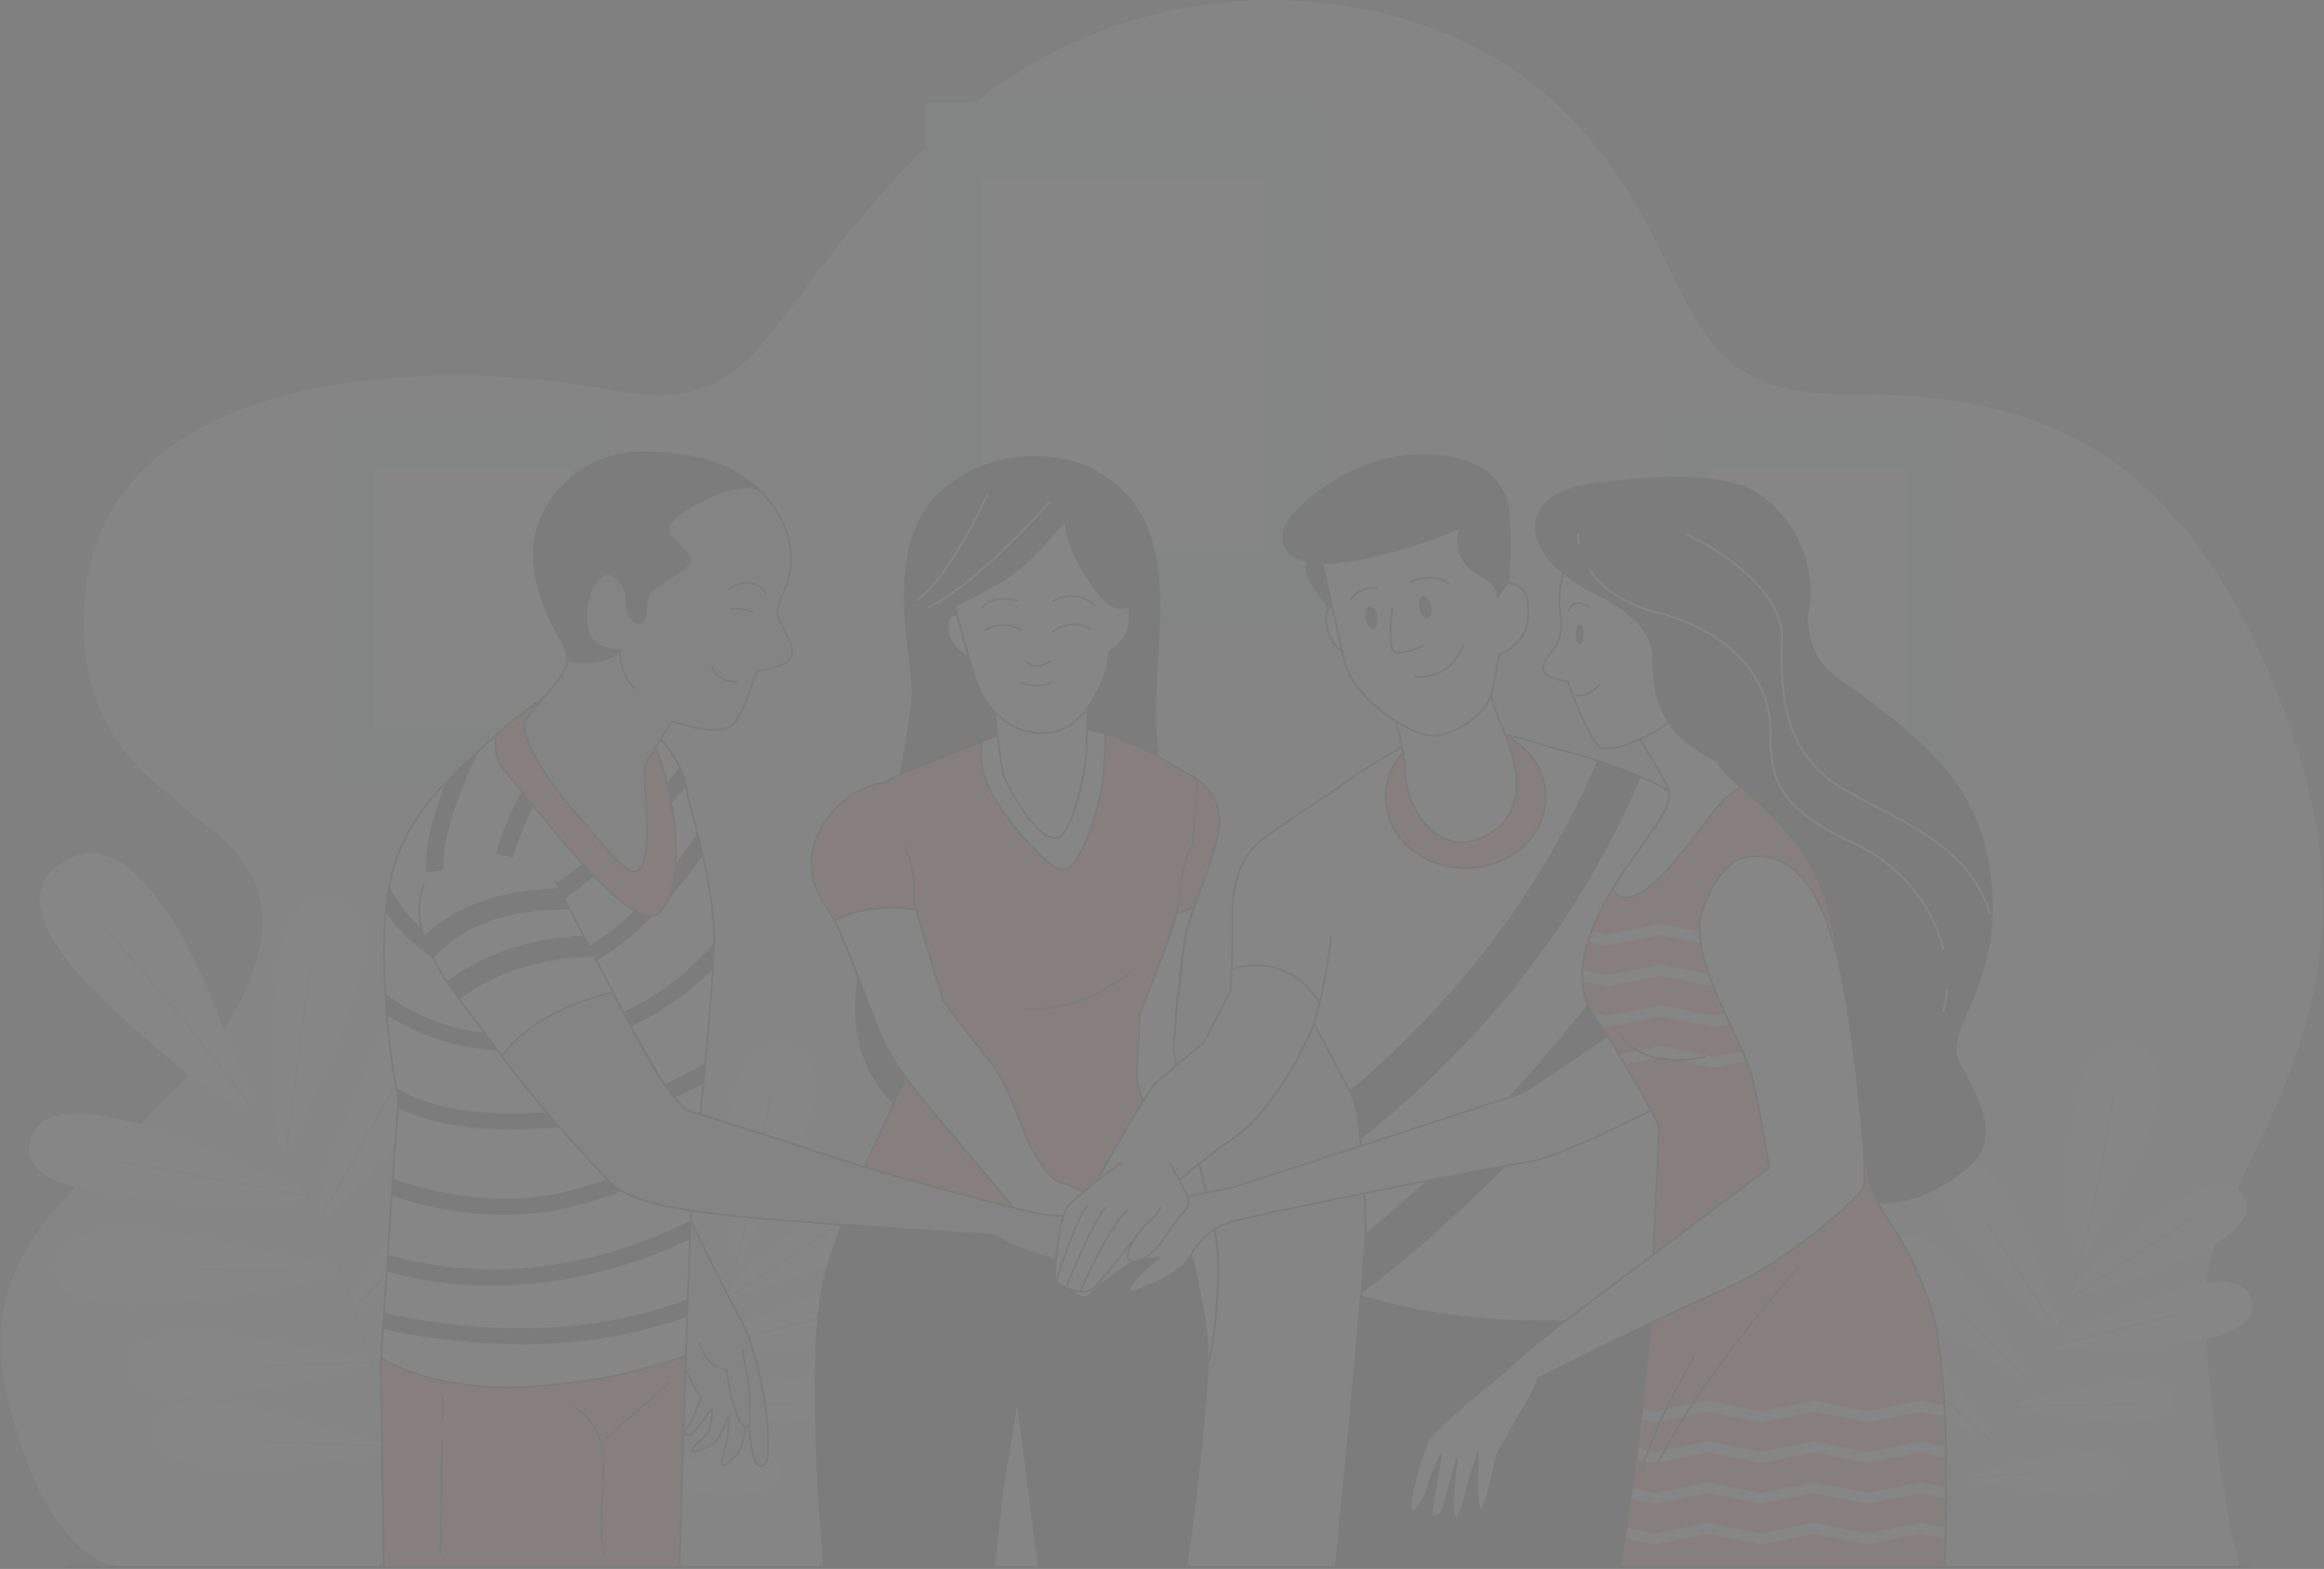 <svg width="1293" height="873" viewBox="0 0 1293 873" fill="none" xmlns="http://www.w3.org/2000/svg">
<rect x="0" y="0" width="1293" height="873" fill="#808080" stroke="none"/>
<g opacity="0.05" clip-path="url(#clip0_53_2233)">
<path d="M1245.8 871.354L75.758 871.354C75.758 871.354 29.239 885.264 3.579 774.582C-22.081 663.901 109.982 634.24 141.384 538.657C172.786 443.074 35.792 463.195 47.308 332.393C58.824 201.59 247.073 199.064 338.392 216.689C429.71 234.313 418.292 173.92 523.884 73.284C629.476 -27.351 789.211 -17.246 869.078 60.712C948.945 138.671 923.318 219.185 1023.2 219.185C1123.08 219.185 1214.4 236.81 1274.32 405.328C1334.24 573.846 1224.72 650.883 1226.7 726.85C1228.37 775.442 1234.77 823.801 1245.8 871.354Z" fill="#92E3A9"/>
<path opacity="0.6" d="M1245.8 871.354L75.758 871.354C75.758 871.354 29.239 885.264 3.579 774.582C-22.081 663.901 109.982 634.24 141.384 538.657C172.786 443.074 35.792 463.195 47.308 332.393C58.824 201.59 247.073 199.064 338.392 216.689C429.71 234.313 418.292 173.92 523.884 73.284C629.476 -27.351 789.211 -17.246 869.078 60.712C948.945 138.671 923.318 219.185 1023.2 219.185C1123.08 219.185 1214.4 236.81 1274.32 405.328C1334.24 573.846 1224.72 650.883 1226.7 726.85C1228.37 775.442 1234.77 823.801 1245.8 871.354Z" fill="white"/>
<path d="M735.133 57.621L514.541 57.621L514.541 348.888L735.133 348.888L735.133 57.621Z" fill="#92E3A9"/>
<path opacity="0.4" d="M735.133 57.621L514.541 57.621L514.541 348.888L735.133 348.888L735.133 57.621Z" fill="white"/>
<path d="M703.634 99.231L546.073 99.231L546.073 307.278L703.634 307.278L703.634 99.231Z" fill="white"/>
<path d="M338.879 231.995L185.827 231.995L185.827 434.098L338.879 434.098L338.879 231.995Z" fill="#92E3A9"/>
<path opacity="0.4" d="M338.879 231.995L185.827 231.995L185.827 434.098L338.879 434.098L338.879 231.995Z" fill="white"/>
<path d="M317.014 260.854L207.691 260.854L207.691 405.209L317.014 405.209L317.014 260.854Z" fill="white"/>
<path d="M1081.75 231.995L928.703 231.995L928.703 434.098L1081.75 434.098L1081.75 231.995Z" fill="#92E3A9"/>
<path opacity="0.4" d="M1081.75 231.995L928.703 231.995L928.703 434.098L1081.75 434.098L1081.75 231.995Z" fill="white"/>
<path d="M1059.89 260.854L950.567 260.854L950.567 405.209L1059.89 405.209L1059.89 260.854Z" fill="white"/>
<path d="M911.282 636.32C904.794 651.181 897.917 639.292 898.987 576.7C899.507 547.395 901.745 487.537 937.137 500.703C971.102 513.364 926.334 601.903 926.334 601.903L911.282 636.32ZM959.942 645.236C959.942 645.236 1033.68 574.827 1006.01 552.745C977.233 529.741 953.876 585.705 943.009 613.286C919.846 672.104 921.987 685.449 933.504 673.293L959.942 645.236ZM975.481 708.423C975.481 708.423 1042.99 664.377 1025.34 643.81C1006.98 622.411 980.282 662.118 967.598 681.734C940.576 723.641 940.121 734.132 950.827 726.316L975.481 708.423ZM993.745 771.432C993.745 771.432 1061.28 727.385 1043.64 706.819C1025.24 685.419 998.546 725.097 985.894 744.743C958.872 786.62 958.385 797.141 969.123 789.324L993.745 771.432ZM875.858 644.761C875.858 644.761 781.36 599.704 766.016 630.227C750.023 661.999 815.195 666.814 847.116 668.597C915.24 672.461 928.638 666.814 912.677 660.097L875.858 644.761ZM889.158 694.336C889.158 694.336 786.778 667.408 778.343 700.131C769.584 734.162 834.497 726.88 866.191 722.957C933.796 714.338 945.669 706.373 928.573 702.687L889.158 694.336ZM912.58 748.428C912.58 748.428 825.349 727.802 819.023 755.65C812.535 784.628 867.196 777.198 893.894 773.096C950.827 764.358 960.688 757.374 946.155 754.64L912.58 748.428ZM926.237 793.01C926.237 793.01 841.893 764.002 832.388 791.078C822.494 819.283 877.804 817.202 904.794 815.716C962.44 812.566 972.918 806.592 958.872 802.431L926.237 793.01ZM869.694 566.743C869.694 566.743 831.188 457.073 787.459 477.015C742.043 497.82 794.531 547.187 820.84 570.874C876.928 621.4 894.284 624.907 886.92 607.283L869.694 566.743Z" fill="white"/>
<path d="M805.755 516.217C805.755 516.217 902.491 624.342 925.621 678.464C952.221 740.671 970.323 810.723 973.924 868.679" stroke="#CCCCCC" stroke-width="1.252" stroke-linecap="round" stroke-linejoin="round"/>
<path d="M906.351 643.126L919.814 540.024" stroke="#CCCCCC" stroke-width="1.252" stroke-linecap="round" stroke-linejoin="round"/>
<path d="M925.621 678.435L974.281 591.768" stroke="#CCCCCC" stroke-width="1.252" stroke-linecap="round" stroke-linejoin="round"/>
<path d="M918.516 665.595L816.59 646.574" stroke="#CCCCCC" stroke-width="1.252" stroke-linecap="round" stroke-linejoin="round"/>
<path d="M944.76 727.623L1004.68 665.09" stroke="#CCCCCC" stroke-width="1.252" stroke-linecap="round" stroke-linejoin="round"/>
<path d="M936.391 707.027L859.476 706.402" stroke="#CCCCCC" stroke-width="1.252" stroke-linecap="round" stroke-linejoin="round"/>
<path d="M951.216 758.206L892.208 760.316" stroke="#CCCCCC" stroke-width="1.252" stroke-linecap="round" stroke-linejoin="round"/>
<path d="M963.316 790.84L994.912 752.262" stroke="#CCCCCC" stroke-width="1.252" stroke-linecap="round" stroke-linejoin="round"/>
<path d="M965.652 805.195L896.619 802.045" stroke="#CCCCCC" stroke-width="1.252" stroke-linecap="round" stroke-linejoin="round"/>
<path d="M1157.89 721.709C1145.99 725.81 1149.62 716.626 1186.44 686.43C1203.7 672.253 1239.58 643.929 1249.31 667.646C1258.68 690.442 1185.27 712.228 1185.27 712.228L1157.89 721.709ZM1176.61 749.736C1176.61 749.736 1253.75 751.073 1252.97 726.731C1252.16 701.409 1208.21 717.518 1186.86 725.78C1141.44 743.405 1134.6 751.014 1147.32 750.657L1176.61 749.736ZM1147.58 788.373C1147.58 788.373 1206.32 799.637 1209.6 780.913C1212.84 761.446 1176.8 767.955 1159.19 771.432C1121.59 778.833 1115.27 783.766 1125.03 785.193L1147.58 788.373ZM1120.1 828.288C1120.1 828.288 1178.88 839.553 1182.12 820.828C1185.53 801.361 1149.36 807.84 1131.71 811.318C1094.15 818.718 1087.66 823.652 1097.39 825.079L1120.1 828.288ZM1135.7 708.572C1135.7 708.572 1115.39 640.362 1090.29 647.882C1063.98 655.698 1093.24 689.848 1107.9 706.283C1139.14 741.384 1149 745.129 1145.05 734.043L1135.7 708.572ZM1113.45 739.422C1113.45 739.422 1078.77 676.295 1055.64 688.243C1031.54 700.726 1067.61 728.842 1085.52 742.276C1123.76 770.986 1134.18 772.859 1127.98 762.724L1113.45 739.422ZM1093.56 777.406C1093.56 777.406 1062.65 724.77 1043.38 735.38C1023.33 746.437 1054.54 769.441 1070.04 780.437C1103.1 803.887 1111.99 805.255 1106.44 796.814L1093.56 777.406ZM1074.36 806.027C1074.36 806.027 1049.7 750.657 1029.33 759.335C1008.12 768.252 1036.47 794.287 1050.61 806.741C1080.78 833.281 1089.54 835.511 1084.93 826.565L1074.36 806.027ZM1177.87 667.319C1177.87 667.319 1222.61 594.651 1189.55 583.149C1155.17 571.261 1152.28 621.103 1151.47 645.563C1149.72 697.753 1156.2 707.978 1162.82 695.673L1177.87 667.319Z" fill="white"/>
<path d="M1175.73 611.325C1175.73 611.325 1160.52 711.603 1140.47 749.498C1117.44 793.009 1082.66 839.345 1050.74 869.601" stroke="#CCCCCC" stroke-width="1.252" stroke-linecap="round" stroke-linejoin="round"/>
<path d="M1151.5 722.66L1217.97 678.554" stroke="#CCCCCC" stroke-width="1.252" stroke-linecap="round" stroke-linejoin="round"/>
<path d="M1140.47 749.409L1214.69 730.506" stroke="#CCCCCC" stroke-width="1.252" stroke-linecap="round" stroke-linejoin="round"/>
<path d="M1144.43 739.63L1105.37 680.604" stroke="#CCCCCC" stroke-width="1.252" stroke-linecap="round" stroke-linejoin="round"/>
<path d="M1121.33 782.905L1187.09 781.359" stroke="#CCCCCC" stroke-width="1.252" stroke-linecap="round" stroke-linejoin="round"/>
<path d="M1129.18 768.698L1091.71 730.892" stroke="#CCCCCC" stroke-width="1.252" stroke-linecap="round" stroke-linejoin="round"/>
<path d="M1106.73 801.064L1076.5 773.364" stroke="#CCCCCC" stroke-width="1.252" stroke-linecap="round" stroke-linejoin="round"/>
<path d="M1093.72 823.028L1131.68 819.461" stroke="#CCCCCC" stroke-width="1.252" stroke-linecap="round" stroke-linejoin="round"/>
<path d="M1086.52 831.201L1054.44 796.041" stroke="#CCCCCC" stroke-width="1.252" stroke-linecap="round" stroke-linejoin="round"/>
<path d="M163.8 636.32C157.312 651.181 150.435 639.292 151.505 576.7C152.024 547.395 154.262 487.537 189.654 500.703C223.652 513.364 178.852 601.903 178.852 601.903L163.8 636.32ZM212.46 645.236C212.46 645.236 286.196 574.827 258.557 552.745C229.75 529.741 206.394 585.705 195.526 613.286C172.364 672.104 174.505 685.449 186.021 673.293L212.46 645.236ZM227.999 708.364C227.999 708.364 295.539 664.317 277.859 643.75C259.498 622.351 232.8 662.059 220.116 681.675C193.093 723.581 192.639 734.073 203.377 726.256L227.999 708.364ZM246.295 771.373C246.295 771.373 313.737 727.237 296.123 706.759C277.729 685.36 251.031 725.037 238.379 744.683C211.357 786.56 210.87 797.081 221.608 789.265L246.295 771.373ZM128.31 644.702C128.31 644.702 33.845 599.644 18.469 630.168C2.476 661.94 67.648 666.755 99.569 668.538C167.693 672.402 181.058 666.755 165.097 660.038L128.31 644.702ZM141.611 694.276C141.611 694.276 39.263 667.349 30.796 700.072C22.037 734.102 86.949 726.821 118.643 722.898C186.248 714.279 198.154 706.313 181.058 702.628L141.611 694.276ZM165.033 748.368C165.033 748.368 77.801 727.742 71.476 755.591C64.987 784.569 119.649 777.138 146.347 773.037C203.279 764.299 213.141 757.315 198.608 754.58L165.033 748.368ZM178.69 792.95C178.69 792.95 94.346 763.942 84.841 791.018C74.947 819.223 130.257 817.143 157.247 815.657C214.893 812.507 225.371 806.533 211.357 802.372L178.69 792.95ZM122.212 566.743C122.212 566.743 83.705 457.191 39.847 477.134C-5.569 497.939 46.919 547.306 73.227 570.993C129.349 621.519 146.704 625.026 139.308 607.402L122.212 566.743Z" fill="white"/>
<path d="M58.273 516.217C58.273 516.217 155.009 624.342 178.138 678.464C204.739 740.671 222.841 810.723 226.441 868.679" stroke="#CCCCCC" stroke-width="1.252" stroke-linecap="round" stroke-linejoin="round"/>
<path d="M158.901 643.126L172.332 540.024" stroke="#CCCCCC" stroke-width="1.252" stroke-linecap="round" stroke-linejoin="round"/>
<path d="M178.138 678.435L226.798 591.768" stroke="#CCCCCC" stroke-width="1.252" stroke-linecap="round" stroke-linejoin="round"/>
<path d="M171.034 665.595L69.14 646.574" stroke="#CCCCCC" stroke-width="1.252" stroke-linecap="round" stroke-linejoin="round"/>
<path d="M197.278 727.623L257.195 665.09" stroke="#CCCCCC" stroke-width="1.252" stroke-linecap="round" stroke-linejoin="round"/>
<path d="M188.908 707.027L111.993 706.402" stroke="#CCCCCC" stroke-width="1.252" stroke-linecap="round" stroke-linejoin="round"/>
<path d="M203.733 758.206L144.725 760.316" stroke="#CCCCCC" stroke-width="1.252" stroke-linecap="round" stroke-linejoin="round"/>
<path d="M215.866 790.84L247.463 752.262" stroke="#CCCCCC" stroke-width="1.252" stroke-linecap="round" stroke-linejoin="round"/>
<path d="M218.169 805.195L149.137 802.045" stroke="#CCCCCC" stroke-width="1.252" stroke-linecap="round" stroke-linejoin="round"/>
<path d="M410.409 721.709C398.503 725.81 402.137 716.626 438.956 686.43C456.247 672.253 492.093 643.929 501.825 667.646C511.2 690.442 437.788 712.228 437.788 712.228L410.409 721.709ZM429.127 749.736C429.127 749.736 506.269 751.073 505.491 726.731C504.68 701.409 460.723 717.518 439.378 725.78C393.962 743.405 387.117 751.014 399.833 750.657L429.127 749.736ZM400.093 788.373C400.093 788.373 458.842 799.637 462.118 780.913C465.362 761.446 429.321 767.955 411.706 771.432C373.979 778.833 367.783 783.707 377.547 785.193L400.093 788.373ZM372.486 828.288C372.486 828.288 431.268 839.553 434.512 820.828C437.918 801.361 401.747 807.84 384.132 811.318C346.502 818.748 340.176 823.682 349.973 825.108L372.486 828.288ZM388.09 708.572C388.09 708.572 367.815 640.362 342.674 647.882C316.365 655.698 345.594 689.848 360.257 706.283C391.496 741.384 401.358 745.129 397.4 734.043L388.09 708.572ZM365.836 739.422C365.836 739.422 331.158 676.295 308.028 688.243C283.925 700.726 319.999 728.842 337.938 742.276C376.185 770.986 386.598 772.859 380.369 762.724L365.836 739.422ZM345.951 777.406C345.951 777.406 315.035 724.77 295.766 735.38C275.718 746.437 306.925 769.441 322.432 780.437C355.488 803.887 364.409 805.255 358.829 796.814L345.951 777.406ZM326.746 806.027C326.746 806.027 302.124 750.657 281.719 759.335C260.504 768.252 288.889 794.287 303 806.741C333.169 833.281 341.928 835.511 337.322 826.565L326.746 806.027ZM430.262 667.319C430.262 667.319 475.029 594.651 441.973 583.149C407.554 571.261 404.699 621.103 403.856 645.563C402.137 697.753 408.592 707.978 415.21 695.673L430.262 667.319Z" fill="white"/>
<path d="M428.251 611.325C428.251 611.325 413.036 711.603 392.988 749.498C369.956 793.009 335.18 839.345 303.259 869.601" stroke="#CCCCCC" stroke-width="1.252" stroke-linecap="round" stroke-linejoin="round"/>
<path d="M404.018 722.66L470.488 678.554" stroke="#CCCCCC" stroke-width="1.252" stroke-linecap="round" stroke-linejoin="round"/>
<path d="M392.988 749.409L467.211 730.506" stroke="#CCCCCC" stroke-width="1.252" stroke-linecap="round" stroke-linejoin="round"/>
<path d="M396.946 739.63L357.888 680.604" stroke="#CCCCCC" stroke-width="1.252" stroke-linecap="round" stroke-linejoin="round"/>
<path d="M373.849 782.905L439.604 781.359" stroke="#CCCCCC" stroke-width="1.252" stroke-linecap="round" stroke-linejoin="round"/>
<path d="M381.699 768.698L344.231 730.892" stroke="#CCCCCC" stroke-width="1.252" stroke-linecap="round" stroke-linejoin="round"/>
<path d="M359.251 801.064L329.017 773.364" stroke="#CCCCCC" stroke-width="1.252" stroke-linecap="round" stroke-linejoin="round"/>
<path d="M346.242 823.028L384.197 819.461" stroke="#CCCCCC" stroke-width="1.252" stroke-linecap="round" stroke-linejoin="round"/>
<path d="M339.073 831.201L306.958 796.041" stroke="#CCCCCC" stroke-width="1.252" stroke-linecap="round" stroke-linejoin="round"/>
<path d="M596.095 256.753C596.095 256.753 554.572 244.626 522.813 274.585C491.054 304.544 507.793 364.372 507.793 385.385C507.793 406.398 478.597 539.935 478.597 539.935C478.597 539.935 464.453 588.469 503.317 619.231C542.18 649.992 614.002 647.317 644.658 588.113C675.313 528.908 642.809 444.5 642.809 400.87C642.809 357.239 649.881 328.083 639.273 296.549C636.052 287.246 630.454 278.782 622.944 271.86C615.434 264.938 606.23 259.759 596.095 256.753Z" fill="#263238" stroke="#263238" stroke-linecap="round" stroke-linejoin="round"/>
<path d="M583.768 279.43C583.768 279.43 543.737 325.022 516.714 337.891" stroke="white" stroke-linecap="round" stroke-linejoin="round"/>
<path d="M549.155 275.477C549.155 275.477 528.62 321.039 510.227 333.938" stroke="white" stroke-linecap="round" stroke-linejoin="round"/>
<path d="M664.349 432.196C668.185 434.659 671.406 437.841 673.799 441.53C676.193 445.219 677.704 449.331 678.233 453.595C680.601 468.753 662.954 503.794 659.418 521.121C656.077 542.157 653.922 563.337 652.963 584.576C652.963 589.985 673.075 670.113 676.611 689.61C680.147 709.107 674.827 754.996 671.875 758.355C668.923 761.713 660.651 745.902 660.067 735.618C659.483 725.335 637.618 646.277 629.346 622.47C621.074 598.664 623.41 567.248 623.41 567.248C623.41 567.248 634.666 495.234 634.666 467.623C634.666 440.013 635.575 419.356 635.575 419.356L664.349 432.196Z" fill="#FF725E" stroke="#263238" stroke-linecap="round" stroke-linejoin="round"/>
<path d="M671.81 758.236C674.762 754.996 680.082 708.958 676.546 689.491C673.01 670.024 652.962 589.866 652.962 584.576C653.937 563.376 656.103 542.236 659.45 521.24C660.749 515.683 662.417 510.204 664.446 504.834C657.494 507.901 649.875 509.486 642.16 509.471C638.04 509.471 634.017 512.948 630.157 518.863C626.913 544.007 623.377 567.248 623.377 567.248C623.377 567.248 621.041 598.634 629.313 622.47C637.586 646.306 659.45 725.335 660.034 735.618C660.618 745.902 668.858 761.475 671.81 758.236Z" fill="white" stroke="#263238" stroke-linecap="round" stroke-linejoin="round"/>
<path d="M553.177 871.919C554.475 858.604 557.2 831.498 558.951 821.036C561.319 806.978 566.023 778.268 566.023 778.268L577.994 871.919L660.002 871.919C662.954 851.5 670.383 796.754 671.81 758.236C673.594 710.058 633.985 610.433 632.882 602.854C631.779 595.275 634.05 573.133 634.05 566.594C634.05 560.056 654.682 518.565 656.434 497.434C658.185 476.302 663.538 469.823 663.538 469.823L666.49 434.157C664.706 433.622 638.202 414.512 611.601 407.409C595.424 403.202 578.344 402.834 561.968 406.339C561.968 406.339 523.559 422.031 504.063 429.61C484.566 437.189 468.541 451.812 468.054 470.744C467.568 489.676 505.847 570.369 509.415 576.343C512.984 582.317 501.727 603.389 496.991 614.237C492.255 625.086 472.758 664.05 459.782 707.353C448.655 744.326 456.084 843.684 458.517 871.919L553.177 871.919Z" fill="#FF725E" stroke="#263238" stroke-linecap="round" stroke-linejoin="round"/>
<path d="M571.603 561.393C571.603 561.393 601.902 564.722 632.233 538.062" stroke="#263238" stroke-linecap="round" stroke-linejoin="round"/>
<path d="M592.624 483.762C601.48 481.592 612.737 448.097 613.905 430.71C614.553 420.991 615.202 413.739 614.91 408.389C613.807 408.062 612.672 407.706 611.666 407.409C595.488 403.202 578.409 402.834 562.033 406.339L546.397 412.699C545.091 420.397 545.997 428.274 549.025 435.554C555.415 451.812 583.768 485.931 592.624 483.762Z" fill="white" stroke="#263238" stroke-linecap="round" stroke-linejoin="round"/>
<path d="M553.047 389.724C553.047 389.724 556.032 421.615 557.816 429.432C559.6 437.248 577.54 468.069 587.693 466.375C597.847 464.681 604.303 424.409 604.303 420.486C604.303 416.563 605.503 384.82 605.503 384.82C605.503 384.82 584.125 400.9 553.047 389.724Z" fill="white" stroke="#263238" stroke-linecap="round" stroke-linejoin="round"/>
<path d="M494.526 435.019C494.526 435.019 470.325 436.119 456.733 461.025C443.141 485.932 459.069 502.635 464.389 512.443C469.709 522.251 484.502 562.255 489.205 574.173C493.909 586.092 503.414 600.15 519.959 619.647C536.503 639.144 571.344 680.812 571.344 680.812L580.816 695.97C580.816 695.97 596.777 712.763 598.528 713.298C600.28 713.833 610.953 726.286 615.073 718.707C619.193 711.128 615.073 684.082 615.073 684.082C615.073 684.082 621.561 695.97 623.961 693.266C626.362 690.561 623.345 684.617 621.009 678.108C618.673 671.599 596.809 659.176 592.04 658.611C587.272 658.046 581.4 652.667 574.328 639.679C567.256 626.69 561.904 604.013 550.679 590.401C539.455 576.789 524.727 556.846 524.727 556.846C524.727 556.846 508.183 502.694 508.183 500.525C509.391 490.412 507.773 480.185 503.479 470.804" fill="#FF725E"/>
<path d="M494.526 435.019C494.526 435.019 470.325 436.119 456.733 461.025C443.141 485.932 459.069 502.635 464.389 512.443C469.709 522.251 484.502 562.255 489.205 574.173C493.909 586.092 503.414 600.15 519.959 619.647C536.503 639.144 571.344 680.812 571.344 680.812L580.816 695.97C580.816 695.97 596.777 712.763 598.528 713.298C600.28 713.833 610.953 726.286 615.073 718.707C619.193 711.128 615.073 684.082 615.073 684.082C615.073 684.082 621.561 695.97 623.961 693.266C626.362 690.561 623.345 684.617 621.009 678.108C618.673 671.599 596.809 659.176 592.04 658.611C587.272 658.046 581.4 652.667 574.328 639.679C567.256 626.69 561.904 604.013 550.679 590.401C539.455 576.789 524.727 556.846 524.727 556.846C524.727 556.846 508.183 502.694 508.183 500.525C509.391 490.412 507.773 480.185 503.479 470.804" stroke="#263238" stroke-linecap="round" stroke-linejoin="round"/>
<path d="M592.04 658.611C587.304 658.076 581.4 652.667 574.328 639.679C567.256 626.69 561.903 604.013 550.679 590.401C539.455 576.789 524.727 556.846 524.727 556.846C524.727 556.846 513.535 520.17 509.578 505.993C487.843 503.199 473.504 507.212 464.389 512.324C469.709 522.072 484.502 562.136 489.205 574.054C493.909 585.973 503.414 600.031 519.958 619.528C536.503 639.025 571.343 680.694 571.343 680.694L580.816 695.851C580.816 695.851 596.776 712.644 598.528 713.179C600.28 713.714 610.953 726.167 615.073 718.588C619.192 711.009 615.073 683.963 615.073 683.963C615.073 683.963 621.56 695.851 623.961 693.147C626.362 690.442 623.345 684.498 621.009 677.989C618.673 671.48 596.809 659.176 592.04 658.611Z" fill="white" stroke="#263238" stroke-linecap="round" stroke-linejoin="round"/>
<path d="M553.177 871.919C554.475 858.604 557.2 831.498 558.951 821.036C561.319 806.978 566.023 778.268 566.023 778.268L577.994 871.919L660.002 871.919C662.954 851.5 670.383 796.754 671.81 758.236C672.556 738.174 666.101 709.166 658.25 681.615C588.926 695.524 510.324 685.449 469.514 678.197C466.076 687.5 462.702 697.278 459.782 707.353C448.655 744.326 456.084 843.684 458.517 871.919L553.177 871.919Z" fill="#263238" stroke="#263238" stroke-linecap="round" stroke-linejoin="round"/>
<path d="M532.513 342.23C532.513 342.23 527.225 340.061 527.225 349.779C527.225 359.498 539.001 365.948 539.001 365.948L532.513 342.23Z" fill="white" stroke="#263238" stroke-linecap="round" stroke-linejoin="round"/>
<path d="M593.208 288.851C593.208 288.851 574.328 313.223 557.751 322.971C549.198 328.123 540.327 332.817 531.183 337.029C531.183 337.029 539.455 368.444 542.991 378.639C546.527 388.833 557.135 406.844 578.415 407.914C599.696 408.984 609.168 388.387 613.321 378.639C615.684 373.602 616.951 368.19 617.051 362.708C620.037 360.979 622.584 358.684 624.521 355.977C626.457 353.27 627.737 350.214 628.276 347.015C629.443 336.732 626.491 337.267 626.491 337.267C626.491 337.267 623.247 340.625 616.208 335.573C610.498 331.679 591.326 303.474 593.208 288.851Z" fill="white" stroke="#263238" stroke-linecap="round" stroke-linejoin="round"/>
<path d="M548.149 350.404C548.149 350.404 556.486 344.816 568.683 350.404" stroke="#263238" stroke-linecap="round" stroke-linejoin="round"/>
<path d="M585.876 351.414C585.876 351.414 595.868 343.271 606.411 349.898" stroke="#263238" stroke-linecap="round" stroke-linejoin="round"/>
<path d="M546.494 338.188C546.494 338.188 550.938 330.58 565.958 334.146" stroke="#263238" stroke-linecap="round" stroke-linejoin="round"/>
<path d="M585.876 334.651C589.274 332.38 593.464 331.331 597.65 331.704C601.836 332.077 605.727 333.845 608.584 336.672" stroke="#263238" stroke-linecap="round" stroke-linejoin="round"/>
<path d="M584.222 368.177C584.222 368.177 575.334 373.764 571.473 368.177" stroke="#263238" stroke-linecap="round" stroke-linejoin="round"/>
<path d="M568.132 379.887C568.132 379.887 579.226 383.929 584.774 379.382" stroke="#263238" stroke-linecap="round" stroke-linejoin="round"/>
<path d="M380.628 672.045C380.628 672.045 406.58 724.829 412.776 735.469C418.972 746.11 426.174 776.395 427.05 794.377C427.926 812.358 427.05 816.073 422.606 815.657C418.161 815.241 416.345 792.742 416.345 789.057L416.345 783.35C416.345 783.35 414.106 804.601 410.538 808.702C406.97 812.804 402.039 817.292 401.617 814.854C401.195 812.417 402.493 808.286 404.277 802.163C405.355 797.456 405.661 792.628 405.185 787.838C405.185 787.838 402.493 799.281 396.264 803.382C390.036 807.484 383.288 809.118 385.527 805.849C387.765 802.58 393.572 798.894 394.902 794.793C395.822 791.037 396.279 787.199 396.264 783.35C396.264 783.35 387.765 796.011 384.197 798.062C380.628 800.113 380.628 795.625 382.867 793.574C385.105 791.523 390.004 777.614 390.004 777.614C390.004 777.614 388.641 776.782 382.413 764.121C376.184 751.459 372.681 729.317 370.799 720.728C368.918 712.138 365.446 700.696 365.446 700.696L331.06 647.911C331.06 647.911 328.368 635.22 341.311 633.051C354.255 630.881 380.628 672.045 380.628 672.045Z" fill="white"/>
<mask id="mask0_53_2233" style="mask-type:luminance" maskUnits="userSpaceOnUse" x="330" y="632" width="98" height="184">
<path d="M380.628 672.045C380.628 672.045 406.58 724.829 412.776 735.469C418.972 746.11 426.174 776.395 427.05 794.377C427.926 812.358 427.05 816.073 422.606 815.657C418.161 815.241 416.345 792.742 416.345 789.057L416.345 783.35C416.345 783.35 414.106 804.601 410.538 808.702C406.97 812.804 402.039 817.292 401.617 814.854C401.195 812.417 402.493 808.286 404.277 802.163C405.355 797.456 405.661 792.628 405.185 787.838C405.185 787.838 402.493 799.281 396.264 803.382C390.036 807.484 383.288 809.118 385.527 805.849C387.765 802.58 393.572 798.894 394.902 794.793C395.822 791.037 396.279 787.199 396.264 783.35C396.264 783.35 387.765 796.011 384.197 798.062C380.628 800.113 380.628 795.625 382.867 793.574C385.105 791.523 390.004 777.614 390.004 777.614C390.004 777.614 388.641 776.782 382.413 764.121C376.184 751.459 372.681 729.317 370.799 720.728C368.918 712.138 365.446 700.696 365.446 700.696L331.06 647.911C331.06 647.911 328.368 635.22 341.311 633.051C354.255 630.881 380.628 672.045 380.628 672.045Z" fill="white"/>
</mask>
<g mask="url(#mask0_53_2233)">
<path opacity="0.15" d="M380.628 672.045C380.628 672.045 406.58 724.829 412.776 735.469C418.972 746.11 426.174 776.395 427.05 794.377C427.926 812.358 427.05 816.073 422.606 815.657C418.161 815.241 416.345 792.742 416.345 789.057L416.345 783.35C416.345 783.35 414.106 804.601 410.538 808.702C406.97 812.804 402.039 817.292 401.617 814.854C401.195 812.417 402.493 808.286 404.277 802.163C405.355 797.456 405.661 792.628 405.185 787.838C405.185 787.838 402.493 799.281 396.264 803.382C390.036 807.484 383.288 809.118 385.527 805.849C387.765 802.58 393.572 798.894 394.902 794.793C395.822 791.037 396.279 787.199 396.264 783.35C396.264 783.35 387.765 796.011 384.197 798.062C380.628 800.113 380.628 795.625 382.867 793.574C385.105 791.523 390.004 777.614 390.004 777.614C390.004 777.614 388.641 776.782 382.413 764.121C376.184 751.459 372.681 729.317 370.799 720.728C368.918 712.138 365.446 700.696 365.446 700.696L331.06 647.911C331.06 647.911 328.368 635.22 341.311 633.051C354.255 630.881 380.628 672.045 380.628 672.045Z" fill="black"/>
</g>
<path d="M380.628 672.045C380.628 672.045 406.58 724.829 412.776 735.469C418.972 746.11 426.174 776.395 427.05 794.377C427.926 812.358 427.05 816.073 422.606 815.657C418.161 815.241 416.345 792.742 416.345 789.057L416.345 783.35C416.345 783.35 414.106 804.601 410.538 808.702C406.97 812.804 402.039 817.292 401.617 814.854C401.195 812.417 402.493 808.286 404.277 802.163C405.355 797.456 405.661 792.628 405.185 787.838C405.185 787.838 402.493 799.281 396.264 803.382C390.036 807.484 383.288 809.118 385.527 805.849C387.765 802.58 393.572 798.894 394.902 794.793C395.822 791.037 396.279 787.199 396.264 783.35C396.264 783.35 387.765 796.011 384.197 798.062C380.628 800.113 380.628 795.625 382.867 793.574C385.105 791.523 390.004 777.614 390.004 777.614C390.004 777.614 388.641 776.782 382.413 764.121C376.184 751.459 372.681 729.317 370.799 720.728C368.918 712.138 365.446 700.696 365.446 700.696L331.06 647.911C331.06 647.911 328.368 635.22 341.311 633.051C354.255 630.881 380.628 672.045 380.628 672.045Z" stroke="#263238" stroke-linecap="round" stroke-linejoin="round"/>
<path d="M412.906 751.014C412.906 751.014 417.383 771.075 416.929 780.051C416.475 789.027 418.713 793.574 415.566 793.574C412.42 793.574 411.576 791.523 408.43 782.518C406.358 775.84 405.011 768.99 404.407 762.07C404.407 762.07 393.248 762.07 389.225 746.912" fill="white"/>
<mask id="mask1_53_2233" style="mask-type:luminance" maskUnits="userSpaceOnUse" x="389" y="746" width="29" height="48">
<path d="M412.906 751.014C412.906 751.014 417.383 771.075 416.929 780.051C416.475 789.027 418.713 793.574 415.566 793.574C412.42 793.574 411.576 791.523 408.43 782.518C406.358 775.84 405.011 768.99 404.407 762.07C404.407 762.07 393.248 762.07 389.225 746.912" fill="white"/>
</mask>
<g mask="url(#mask1_53_2233)">
<path opacity="0.15" d="M412.906 751.014C412.906 751.014 417.383 771.075 416.929 780.051C416.475 789.027 418.713 793.574 415.566 793.574C412.42 793.574 411.576 791.523 408.43 782.518C406.358 775.84 405.011 768.99 404.407 762.07C404.407 762.07 393.248 762.07 389.225 746.912" fill="black"/>
</g>
<path d="M412.906 751.014C412.906 751.014 417.383 771.075 416.929 780.051C416.475 789.027 418.713 793.574 415.566 793.574C412.42 793.574 411.576 791.523 408.43 782.518C406.358 775.84 405.011 768.99 404.407 762.07C404.407 762.07 393.248 762.07 389.225 746.912" stroke="#263238" stroke-linecap="round" stroke-linejoin="round"/>
<path d="M213.563 871.919L377.968 871.919C378.78 843.743 384.165 659.711 385.787 651.478C387.571 642.561 396.394 558.451 397.27 525.312C398.146 492.173 382.251 444.411 382.251 441.172C382.251 437.932 379.623 417.722 354.904 400.721C330.184 383.721 310.753 383.751 305.465 386.158C305.465 386.158 286.001 398.314 255.118 428.243C224.235 458.172 213.627 482.424 213.627 528.522C213.651 556.42 216.31 584.263 221.575 611.741C221.575 611.741 211.843 755.71 211.843 758.949C211.843 762.189 213.271 852.689 213.563 871.919Z" fill="white" stroke="#263238" stroke-linecap="round" stroke-linejoin="round"/>
<path d="M288.175 546.473C291.664 546.466 295.151 546.288 298.62 545.938C336.445 542.164 369.339 506.736 391.042 476.124C390.036 471.695 389.031 467.445 388.025 463.552C367.555 494.135 334.466 533.396 297.582 537.081C246.23 542.194 222.97 505.131 216.482 493.154C215.574 497.731 214.893 502.546 214.438 507.628C225.922 523.558 249.117 546.473 288.175 546.473Z" fill="#263238"/>
<path d="M275.847 474.965L285.255 477.253C294.952 444.905 314.005 415.557 340.403 392.31C337.26 390.793 334.008 389.472 330.671 388.357C304.407 412.311 285.497 442.183 275.847 474.965Z" fill="#263238"/>
<path d="M285.093 517.614C287.299 516.574 333.266 494.64 381.797 437.367C381.044 433.777 379.846 430.277 378.228 426.935C329.374 486.377 281.2 509.381 280.681 509.619L285.093 517.614Z" fill="#263238"/>
<path d="M237.114 485.367L246.846 484.029C246.846 483.792 244.024 462.719 266.667 417.484C263.034 420.783 259.238 424.35 255.216 428.243C252.62 430.74 250.22 433.206 247.917 435.673C234.649 468.664 236.984 484.475 237.114 485.367Z" fill="#263238"/>
<path d="M317.371 617.477C261.444 624.134 233.027 613.375 220.31 605.113C221.056 609.452 221.575 611.86 221.575 611.86C221.575 611.86 221.575 613.435 221.283 616.288C233.74 622.559 253.723 628.503 284.314 628.503C295.794 628.458 307.258 627.733 318.636 626.334C344.415 623.296 369.196 615.273 391.334 602.795C391.723 599.05 392.08 595.216 392.437 591.322C369.996 605.307 344.283 614.266 317.371 617.477Z" fill="#263238"/>
<path d="M314.483 672.342C340.192 666.352 364.668 656.575 386.954 643.394C387.344 640.184 387.798 636.261 388.317 631.773C365.166 646.415 339.383 657.21 312.148 663.663C274.485 672.134 237.925 662.683 218.623 655.876C218.429 658.849 218.201 662.058 218.007 665.268C238.013 672.158 259.18 675.79 280.551 675.998C291.98 676.02 303.372 674.792 314.483 672.342Z" fill="#263238"/>
<path d="M213.66 730.595C213.433 733.805 213.238 736.837 213.076 739.512C238.156 745.027 263.843 747.889 289.635 748.041C321.348 748.357 352.836 743.132 382.413 732.646C382.413 729.377 382.64 726.107 382.737 722.927C317.598 748.041 247.917 738.234 213.66 730.595Z" fill="#263238"/>
<path d="M321.588 701.171C286.677 708.924 250.128 707.897 215.801 698.199C215.606 701.32 215.379 704.411 215.185 707.472C234.104 712.772 253.793 715.407 273.577 715.289C290.512 715.271 307.391 713.497 323.891 709.999C344.797 705.561 364.991 698.668 383.97 689.491C383.97 685.806 384.262 682.298 384.392 679.029C364.699 689.081 343.556 696.536 321.588 701.171Z" fill="#263238"/>
<path d="M294.338 575.659C254.437 577.502 228.647 564.009 214.341 552.893C214.568 556.995 214.86 560.977 215.185 564.781C236.194 578.253 261.337 585.248 286.974 584.754C289.537 584.754 292.165 584.754 294.825 584.576C333.98 582.763 368.626 567.07 396.622 539.251C396.946 534.05 397.173 529.295 397.27 525.342L397.27 524.747C374.4 550.753 341.214 573.46 294.338 575.659Z" fill="#263238"/>
<path d="M360.613 405.061C358.829 403.604 356.98 402.089 354.904 400.721C330.184 383.751 310.753 383.751 305.465 386.158C295.162 393.066 285.406 400.635 276.269 408.805C275.341 412.452 275.338 416.245 276.26 419.893C277.183 423.541 279.006 426.947 281.589 429.848C298.361 449.256 352.957 523.677 367.231 507.509C381.504 491.341 377.806 446.848 361.911 408.003C361.521 406.992 361.002 406.012 360.613 405.061Z" fill="#FF725E" stroke="#263238" stroke-linecap="round" stroke-linejoin="round"/>
<path d="M309.098 490.509C309.098 490.509 356.785 583.535 366.485 598.099C370.759 605.018 375.792 611.521 381.504 617.507C381.504 617.507 423.676 630.495 459.847 642.651C496.018 654.807 558.886 670.767 572.089 674.125C585.293 677.484 607.384 677.365 611.017 677.365C614.651 677.365 656.92 686.281 659.677 687.886C662.435 689.491 658.802 692.731 652.605 694.365C646.409 696 626.134 697.575 616.402 700.815C606.67 704.054 598.755 703.252 584.644 700.012C573.522 696.879 562.849 692.538 552.852 687.084C552.852 687.084 437.009 679.683 409.662 676.711C382.315 673.739 351.27 670.232 339.04 657.303C314.497 631.918 291.846 605.049 271.241 576.878C254.632 553.874 224.235 521.567 235.752 492.292" fill="white"/>
<path d="M309.098 490.509C309.098 490.509 356.785 583.535 366.485 598.099C370.759 605.018 375.792 611.521 381.504 617.507C381.504 617.507 423.676 630.495 459.847 642.651C496.018 654.807 558.886 670.767 572.089 674.125C585.293 677.484 607.384 677.365 611.017 677.365C614.651 677.365 656.92 686.281 659.677 687.886C662.435 689.491 658.802 692.731 652.605 694.365C646.409 696 626.134 697.575 616.402 700.815C606.67 704.054 598.755 703.252 584.644 700.012C573.522 696.879 562.849 692.538 552.852 687.084C552.852 687.084 437.009 679.683 409.662 676.711C382.315 673.739 351.27 670.232 339.04 657.303C314.497 631.918 291.846 605.049 271.241 576.878C254.632 553.874 224.235 521.567 235.752 492.292" stroke="#263238" stroke-linecap="round" stroke-linejoin="round"/>
<path d="M610.791 677.365C607.255 677.365 585.195 677.365 571.863 674.125C558.53 670.886 495.661 654.777 459.49 642.651C423.32 630.525 381.148 617.507 381.148 617.507C375.435 611.521 370.403 605.018 366.128 598.099C362.138 592.155 351.692 572.747 340.76 552.091C305.563 560.531 287.85 575.868 279.124 587.756C297.558 611.915 317.476 635.095 338.781 657.184C351.141 670.113 382.024 673.353 409.403 676.592C436.782 679.832 552.431 687.113 552.431 687.113C562.428 692.568 573.101 696.909 584.222 700.042C598.334 703.282 606.281 704.084 615.981 700.845C625.681 697.605 646.02 696 652.184 694.395C658.348 692.79 661.916 689.521 659.256 687.916C656.596 686.311 614.456 677.365 610.791 677.365Z" fill="white"/>
<mask id="mask2_53_2233" style="mask-type:luminance" maskUnits="userSpaceOnUse" x="279" y="552" width="382" height="151">
<path d="M610.791 677.365C607.255 677.365 585.195 677.365 571.863 674.125C558.53 670.886 495.661 654.777 459.49 642.651C423.32 630.525 381.148 617.507 381.148 617.507C375.435 611.521 370.403 605.018 366.128 598.099C362.138 592.155 351.692 572.747 340.76 552.091C305.563 560.531 287.85 575.868 279.124 587.756C297.558 611.915 317.476 635.095 338.781 657.184C351.141 670.113 382.024 673.353 409.403 676.592C436.782 679.832 552.431 687.113 552.431 687.113C562.428 692.568 573.101 696.909 584.222 700.042C598.334 703.282 606.281 704.084 615.981 700.845C625.681 697.605 646.02 696 652.184 694.395C658.348 692.79 661.916 689.521 659.256 687.916C656.596 686.311 614.456 677.365 610.791 677.365Z" fill="white"/>
</mask>
<g mask="url(#mask2_53_2233)">
<path opacity="0.15" d="M610.791 677.365C607.255 677.365 585.195 677.365 571.863 674.125C558.53 670.886 495.661 654.777 459.49 642.651C423.32 630.525 381.148 617.507 381.148 617.507C375.435 611.521 370.403 605.018 366.128 598.099C362.138 592.155 351.692 572.747 340.76 552.091C305.563 560.531 287.85 575.868 279.124 587.756C297.558 611.915 317.476 635.095 338.781 657.184C351.141 670.113 382.024 673.353 409.403 676.592C436.782 679.832 552.431 687.113 552.431 687.113C562.428 692.568 573.101 696.909 584.222 700.042C598.334 703.282 606.281 704.084 615.981 700.845C625.681 697.605 646.02 696 652.184 694.395C658.348 692.79 661.916 689.521 659.256 687.916C656.596 686.311 614.456 677.365 610.791 677.365Z" fill="black"/>
</g>
<path d="M610.791 677.365C607.255 677.365 585.195 677.365 571.863 674.125C558.53 670.886 495.661 654.777 459.49 642.651C423.32 630.525 381.148 617.507 381.148 617.507C375.435 611.521 370.403 605.018 366.128 598.099C362.138 592.155 351.692 572.747 340.76 552.091C305.563 560.531 287.85 575.868 279.124 587.756C297.558 611.915 317.476 635.095 338.781 657.184C351.141 670.113 382.024 673.353 409.403 676.592C436.782 679.832 552.431 687.113 552.431 687.113C562.428 692.568 573.101 696.909 584.222 700.042C598.334 703.282 606.281 704.084 615.981 700.845C625.681 697.605 646.02 696 652.184 694.395C658.348 692.79 661.916 689.521 659.256 687.916C656.596 686.311 614.456 677.365 610.791 677.365Z" stroke="#263238" stroke-linecap="round" stroke-linejoin="round"/>
<path d="M377.968 871.919C378.358 857.891 379.915 804.898 381.569 754.342C358.182 762.708 333.658 768.107 308.676 770.392C256.772 775.95 226.863 764.448 212.07 755.531C212.07 757.523 211.875 758.771 211.875 759.038C211.875 762.01 213.27 852.66 213.562 871.978L377.968 871.919Z" fill="#FF725E" stroke="#263238" stroke-linecap="round" stroke-linejoin="round"/>
<path d="M336.607 865.172C328.562 837.205 348.026 801.539 319.933 783.023" stroke="#263238" stroke-linecap="round" stroke-linejoin="round"/>
<path d="M336.607 800.826L372.746 769.025" stroke="#263238" stroke-linecap="round" stroke-linejoin="round"/>
<path d="M246.003 801.034L245.062 865.172" stroke="#263238" stroke-linecap="round" stroke-linejoin="round"/>
<path d="M246.327 777.941L246.165 789.651" stroke="#263238" stroke-linecap="round" stroke-linejoin="round"/>
<path d="M391.172 255.742C405.53 259.229 418.219 266.986 427.245 277.795C433.367 284.972 437.516 293.392 439.345 302.345C443.66 326.419 428.867 333.849 433.636 344.786C438.404 355.724 443.173 361.4 439.345 366.661C435.517 371.922 423.612 372.784 421.698 373.229C419.784 373.675 415.956 393.767 408.332 402.534C400.709 411.302 373.946 401.227 373.946 401.227C373.946 401.227 362.981 418.286 359.64 423.963C356.299 429.64 362.884 463.76 358.18 479.066C353.476 494.372 342.447 477.758 321.426 453.714C300.405 429.67 290.867 409.965 291.84 403.396C292.814 396.828 309.488 381.522 312.375 375.845C315.262 370.168 316.657 367.523 315.23 362.292C313.802 357.061 297.096 335.543 297.096 308.051C297.096 280.559 320.939 254.256 352.471 252.057C365.506 251.273 378.591 252.519 391.172 255.742Z" fill="white"/>
<mask id="mask3_53_2233" style="mask-type:luminance" maskUnits="userSpaceOnUse" x="291" y="251" width="150" height="234">
<path d="M391.172 255.742C405.53 259.229 418.219 266.986 427.245 277.795C433.367 284.972 437.516 293.392 439.345 302.345C443.66 326.419 428.867 333.849 433.636 344.786C438.404 355.724 443.173 361.4 439.345 366.661C435.517 371.922 423.612 372.784 421.698 373.229C419.784 373.675 415.956 393.767 408.332 402.534C400.709 411.302 373.946 401.227 373.946 401.227C373.946 401.227 362.981 418.286 359.64 423.963C356.299 429.64 362.884 463.76 358.18 479.066C353.476 494.372 342.447 477.758 321.426 453.714C300.405 429.67 290.867 409.965 291.84 403.396C292.814 396.828 309.488 381.522 312.375 375.845C315.262 370.168 316.657 367.523 315.23 362.292C313.802 357.061 297.096 335.543 297.096 308.051C297.096 280.559 320.939 254.256 352.471 252.057C365.506 251.273 378.591 252.519 391.172 255.742Z" fill="white"/>
</mask>
<g mask="url(#mask3_53_2233)">
<path opacity="0.15" d="M391.172 255.742C405.53 259.229 418.219 266.986 427.245 277.795C433.367 284.972 437.516 293.392 439.345 302.345C443.66 326.419 428.867 333.849 433.636 344.786C438.404 355.724 443.173 361.4 439.345 366.661C435.517 371.922 423.612 372.784 421.698 373.229C419.784 373.675 415.956 393.767 408.332 402.534C400.709 411.302 373.946 401.227 373.946 401.227C373.946 401.227 362.981 418.286 359.64 423.963C356.299 429.64 362.884 463.76 358.18 479.066C353.476 494.372 342.447 477.758 321.426 453.714C300.405 429.67 290.867 409.965 291.84 403.396C292.814 396.828 309.488 381.522 312.375 375.845C315.262 370.168 316.657 367.523 315.23 362.292C313.802 357.061 297.096 335.543 297.096 308.051C297.096 280.559 320.939 254.256 352.471 252.057C365.506 251.273 378.591 252.519 391.172 255.742Z" fill="black"/>
</g>
<path d="M391.172 255.742C405.53 259.229 418.219 266.986 427.245 277.795C433.367 284.972 437.516 293.392 439.345 302.345C443.66 326.419 428.867 333.849 433.636 344.786C438.404 355.724 443.173 361.4 439.345 366.661C435.517 371.922 423.612 372.784 421.698 373.229C419.784 373.675 415.956 393.767 408.332 402.534C400.709 411.302 373.946 401.227 373.946 401.227C373.946 401.227 362.981 418.286 359.64 423.963C356.299 429.64 362.884 463.76 358.18 479.066C353.476 494.372 342.447 477.758 321.426 453.714C300.405 429.67 290.867 409.965 291.84 403.396C292.814 396.828 309.488 381.522 312.375 375.845C315.262 370.168 316.657 367.523 315.23 362.292C313.802 357.061 297.096 335.543 297.096 308.051C297.096 280.559 320.939 254.256 352.471 252.057C365.506 251.273 378.591 252.519 391.172 255.742Z" stroke="#263238" stroke-linecap="round" stroke-linejoin="round"/>
<path d="M396.881 275.685C408.365 270.513 416.507 270.662 421.827 272.118C413.377 264.263 402.796 258.61 391.172 255.742C378.591 252.519 365.506 251.273 352.471 252.057C320.939 254.256 297.096 280.5 297.096 308.051C297.096 335.603 313.802 357.031 315.23 362.292C315.741 364.025 315.863 365.835 315.586 367.612C338.294 371.743 345.723 361.341 345.723 361.341C343.096 361.643 340.429 361.451 337.885 360.777C335.342 360.102 332.975 358.959 330.931 357.418C324.216 352.157 324.216 332.036 332.358 322.852C340.5 313.668 348.578 326.359 348.578 333.79C348.578 341.22 352.406 347.342 356.234 346.48C360.062 345.619 359.089 337.297 360.516 332.036C361.943 326.775 378.65 318.929 382.478 314.56C386.306 310.191 380.564 306.238 374.368 299.699C368.172 293.161 373.459 286.176 396.881 275.685Z" fill="#263238" stroke="#263238" stroke-linecap="round" stroke-linejoin="round"/>
<path d="M344.782 362.708C344.782 362.708 344.782 374.983 352.925 382.829" stroke="#263238" stroke-linecap="round" stroke-linejoin="round"/>
<path d="M419.135 340.566C415.094 338.998 410.686 338.395 406.321 338.812" stroke="#263238" stroke-linecap="round" stroke-linejoin="round"/>
<path d="M426.174 330.015C426.174 330.015 419.135 318.87 405.672 327.667" stroke="#263238" stroke-linecap="round" stroke-linejoin="round"/>
<path d="M409.662 379.292C406.736 379.523 403.812 378.837 401.366 377.347C398.921 375.857 397.099 373.651 396.2 371.089" stroke="#263238" stroke-linecap="round" stroke-linejoin="round"/>
<path d="M317.046 506.201L310.948 494.313C271.728 494.937 248.76 508.341 235.784 521.062C237.184 525.292 238.942 529.416 241.039 533.396C251.258 521.24 273.155 505.339 317.046 506.201Z" fill="#263238"/>
<path d="M330.638 532.326L324.54 520.616C288.11 522.399 263.617 534.704 248.598 545.998C250.868 549.445 253.301 552.834 255.734 556.133C269.586 545.433 293.689 532.95 330.638 532.326Z" fill="#263238"/>
<path d="M752.91 611.741C756.998 622.946 759.723 662.802 759.723 683.993C759.723 701.647 747.395 830.042 743.308 871.919L927.632 871.919C929.838 831.052 936.423 708.245 936.423 692.701C936.423 674.006 929.611 597.415 938.467 570.637C947.323 543.858 957.477 473.508 941.711 451.752C925.945 429.997 867.099 417.514 849.289 411.896C831.48 406.279 805.106 403.188 792.195 408.924C792.195 408.924 756.868 426.995 735.101 445.66C713.333 464.324 703.861 493.005 707.916 516.039C711.971 539.073 748.823 600.536 752.91 611.741Z" fill="white" stroke="#263238" stroke-linecap="round" stroke-linejoin="round"/>
<path d="M913.066 432.136C905.122 428.775 896.99 425.799 888.704 423.22C858.697 493.346 811.492 556.211 750.737 606.956C751.742 609.006 752.489 610.671 752.91 611.8C754.954 619.087 756.278 626.527 756.868 634.032C826.275 579.535 879.927 510.186 913.066 432.136Z" fill="#263238"/>
<path d="M949.01 513.245C950.603 498.403 950.298 483.441 948.101 468.664C910.244 527.244 844.78 616.585 759.657 686.519C759.43 692.671 758.587 704.678 757.322 719.896C840.174 657.065 905.702 575.838 949.01 513.245Z" fill="#263238"/>
<path d="M927.632 871.919C929.189 842.822 932.984 772.234 935.028 728.336C845.331 744.059 782.268 729.109 757.224 721.055C753.396 767.33 746.227 841.871 743.308 871.919L927.632 871.919Z" fill="#263238" stroke="#263238" stroke-linecap="round" stroke-linejoin="round"/>
<path d="M815.422 483.049C840.038 483.049 859.994 465.364 859.994 443.549C859.994 421.735 840.038 404.05 815.422 404.05C790.805 404.05 770.849 421.735 770.849 443.549C770.849 465.364 790.805 483.049 815.422 483.049Z" fill="#FF725E" stroke="#263238" stroke-linecap="round" stroke-linejoin="round"/>
<path d="M774.677 393.796C774.677 393.796 782.139 418.078 782.139 432.434C782.139 446.789 799.137 479.779 827.003 464.83C854.869 449.88 840.595 415.641 835.827 405.031C832.443 396.925 829.721 388.6 827.684 380.125C827.684 380.125 818.828 394.985 801.732 395.698C792.661 396.194 783.559 395.554 774.677 393.796Z" fill="white" stroke="#263238" stroke-linecap="round" stroke-linejoin="round"/>
<path d="M728.71 305.644C728.71 305.644 724.006 316.373 729.878 324.962C735.749 333.552 743.795 345.321 743.795 345.321L742.627 298.154C742.627 298.154 731.046 289.565 728.71 305.644Z" fill="#263238" stroke="#263238" stroke-linecap="round" stroke-linejoin="round"/>
<path d="M743.795 334.592C743.795 334.592 734.419 337.832 739.091 351.741C743.762 365.65 750.802 361.4 750.802 361.4L743.795 334.592Z" fill="white" stroke="#263238" stroke-linecap="round" stroke-linejoin="round"/>
<path d="M735.23 310.369C735.23 310.369 743.405 349.007 748.206 368.266C753.007 387.525 778.797 405.001 792.39 408.746C805.982 412.491 823.662 398.789 827.749 390.705C831.837 382.621 833.848 364.551 833.848 364.551C833.848 364.551 848.803 358.934 850.068 344.608C851.333 330.282 847.343 325.943 839.201 324.071L833.069 321.574C833.069 321.574 836.476 298.54 827.652 284.215C818.828 269.889 787.556 288.584 771.239 292.923C754.921 297.262 733.187 296.044 735.23 310.369Z" fill="white" stroke="#263238" stroke-linecap="round" stroke-linejoin="round"/>
<path d="M774.677 338.396C774.677 338.396 771.433 360.806 776.007 362.678C780.582 364.551 789.6 360.182 791.644 359.558" stroke="#263238" stroke-linecap="round" stroke-linejoin="round"/>
<path d="M787.588 376.528C787.588 376.528 806.598 379.025 814.092 359.082" stroke="#263238" stroke-linecap="round" stroke-linejoin="round"/>
<path d="M751.547 333.403C753.062 331.255 755.199 329.536 757.72 328.439C760.242 327.341 763.047 326.909 765.821 327.191" stroke="#263238" stroke-linecap="round" stroke-linejoin="round"/>
<path d="M784.182 324.071C784.182 324.071 797.774 317.829 805.917 324.695" stroke="#263238" stroke-linecap="round" stroke-linejoin="round"/>
<path d="M764.208 349.573C766.062 349.278 767.042 346.285 766.397 342.889C765.753 339.493 763.728 336.979 761.875 337.274C760.022 337.57 759.041 340.562 759.686 343.958C760.33 347.354 762.355 349.868 764.208 349.573Z" fill="#263238"/>
<path d="M794.124 343.982C795.978 343.687 796.958 340.695 796.313 337.299C795.669 333.902 793.644 331.389 791.791 331.684C789.938 331.979 788.957 334.971 789.602 338.367C790.246 341.764 792.271 344.277 794.124 343.982Z" fill="#263238"/>
<path d="M812.729 293.547C794.692 301.304 775.772 307.204 756.316 311.142C726.406 316.73 712.814 310.518 714.144 296.816C715.474 283.115 754.24 253.216 789.567 253.216C824.894 253.216 837.157 268.076 839.2 283.739C840.315 297.213 840.315 310.745 839.2 324.219L833.069 332.303C833.069 332.303 834.626 326.003 824.894 320.95C815.162 315.897 807.96 306.624 812.729 293.547Z" fill="#263238" stroke="#263238" stroke-linecap="round" stroke-linejoin="round"/>
<path d="M1001.89 338.069C1008.54 342.736 1000.72 362.233 1022.65 377.866C1073.13 413.828 1102.32 438.17 1107.71 491.608C1113.61 549.862 1079.45 572.509 1090.06 591.917C1100.67 611.325 1114.78 633.972 1092.39 651.359C1070.01 668.746 1033.55 683.725 1002.96 642.74C972.367 601.755 955.855 511.165 942.911 461.441C929.968 411.718 908.784 388.12 912.288 366.542C915.727 345.737 934.25 330.877 956.406 327.281C964.389 326.003 972.577 326.304 980.421 328.165C988.266 330.026 995.585 333.403 1001.89 338.069Z" fill="#263238" stroke="#263238" stroke-linecap="round" stroke-linejoin="round"/>
<path d="M941.095 545.136L846.759 608.353C846.759 608.353 695.686 657.808 686.797 660.335C677.909 662.861 635.542 669.726 626.654 674.095C617.765 678.464 600.702 707.294 597.944 714.189C597.371 715.153 597.153 716.261 597.324 717.347C597.495 718.434 598.045 719.44 598.892 720.216C599.739 720.992 600.838 721.496 602.023 721.653C603.209 721.809 604.419 721.61 605.47 721.084C607.514 719.182 627.335 701.647 633.499 701.023C639.662 700.399 645.112 699.774 645.112 699.774C645.112 699.774 629.379 712.317 628.697 716.062C628.016 719.806 631.455 718.558 635.542 716.686C639.63 714.813 655.363 709.79 661.494 699.774C667.625 689.759 673.108 684.111 683.359 680.367C693.61 676.622 827.392 650.051 851.333 646.306C875.274 642.561 961.402 595.156 965.522 594.532C969.642 593.908 954.103 545.136 941.095 545.136Z" fill="white" stroke="#263238" stroke-linecap="round" stroke-linejoin="round"/>
<path d="M922.669 625.977C923.512 628.295 920.982 660.899 919.262 717.577C917.965 761.059 906.708 838.334 901.518 871.919L1081.85 871.919C1083.15 837.858 1084.77 759.96 1074.33 727.653C1060.77 685.746 1045.52 677.127 1040.46 658.581C1035.4 640.035 1027.74 537.468 1015.03 498.652C1002.31 459.836 964.192 436.535 958.255 428.005C952.319 419.475 933.666 369.782 933.666 369.782L901.485 394.628C901.485 394.628 925.199 429.551 928.605 440.429C932.011 451.307 905.702 476.896 892.175 503.318C878.648 529.74 875.955 550.664 887.925 566.951C899.896 583.238 921.825 623.629 922.669 625.977Z" fill="#FF725E"/>
<mask id="mask4_53_2233" style="mask-type:luminance" maskUnits="userSpaceOnUse" x="880" y="369" width="203" height="503">
<path d="M922.669 625.977C923.512 628.295 920.982 660.899 919.262 717.577C917.965 761.059 906.708 838.334 901.518 871.919L1081.85 871.919C1083.15 837.858 1084.77 759.96 1074.33 727.653C1060.77 685.746 1045.52 677.127 1040.46 658.581C1035.4 640.035 1027.74 537.468 1015.03 498.652C1002.31 459.836 964.192 436.535 958.255 428.005C952.319 419.475 933.666 369.782 933.666 369.782L901.485 394.628C901.485 394.628 925.199 429.551 928.605 440.429C932.011 451.307 905.702 476.896 892.175 503.318C878.648 529.74 875.955 550.664 887.925 566.951C899.896 583.238 921.825 623.629 922.669 625.977Z" fill="white"/>
</mask>
<g mask="url(#mask4_53_2233)">
<path d="M950.243 785.49L979.796 791.434L1009.35 785.49L1038.9 791.434L1068.45 785.49L1082.14 788.224L1081.85 782.102L1068.45 779.397L1038.9 785.341L1009.35 779.397L979.796 785.341L950.243 779.397L920.722 785.341L913.618 783.915C913.391 785.906 913.164 787.868 912.904 789.859L920.722 791.434L950.243 785.49Z" fill="white"/>
<path d="M982.877 582.079L953.324 588.023L923.772 582.079L900.674 586.716L903.918 592.154L923.804 588.172L953.357 594.116L982.91 588.172L1012.46 594.116L1031.15 590.342C1030.89 588.38 1030.66 586.389 1030.4 584.397L1012.46 588.023L982.877 582.079Z" fill="white"/>
<path d="M950.243 830.755L979.796 836.699L1009.35 830.755L1038.9 836.699L1068.45 830.755L1082.76 833.727C1082.76 831.736 1082.76 829.715 1082.76 827.783L1068.42 824.811L1038.87 830.755L1009.32 824.811L979.763 830.755L950.21 824.811L920.69 830.755L907.909 828.169C907.649 830.19 907.357 832.152 907.098 834.114L920.69 836.848L950.243 830.755Z" fill="white"/>
<path d="M1082.5 850.163L1068.45 847.339L1038.9 853.284L1009.35 847.339L979.796 853.284L950.243 847.339L920.723 853.284L904.795 850.074C904.503 852.095 904.211 854.086 903.951 856.018L920.723 859.376L950.243 853.432L979.796 859.376L1009.35 853.432L1038.9 859.376L1068.45 853.432L1082.37 856.256C1082.4 854.264 1082.47 852.243 1082.5 850.163Z" fill="white"/>
<path d="M883.514 524.034L894.219 526.174L923.772 520.23L953.325 526.174L982.877 520.23L1012.43 526.174L1021.29 524.391C1020.9 522.399 1020.51 520.438 1020.12 518.446L1012.43 519.992L982.877 514.048L953.325 519.992L923.772 514.048L894.219 519.992L885.46 518.238C884.746 520.24 884.098 522.171 883.514 524.034Z" fill="white"/>
<path d="M982.878 536.784L953.325 542.729L923.772 536.784L894.219 542.729L880.465 539.964C880.335 541.994 880.335 544.028 880.465 546.057L894.219 548.821L923.772 542.877L953.325 548.821L982.878 542.877L1012.43 548.821L1025.08 546.265C1024.76 544.274 1024.47 542.312 1024.14 540.321L1012.43 542.669L982.878 536.784Z" fill="white"/>
<path d="M982.878 559.432L953.325 565.376L923.772 559.432L894.219 565.376L885.785 563.682C886.433 564.781 887.147 565.881 887.926 566.951C888.704 568.021 889.645 569.358 890.553 570.726L894.219 571.469L923.772 565.524L953.325 571.469L982.878 565.524L1012.43 571.469L1028.26 568.288C1028 566.297 1027.71 564.336 1027.45 562.344L1012.43 565.316L982.878 559.432Z" fill="white"/>
<path d="M950.243 808.137L979.796 814.082L1009.35 808.137L1038.9 814.082L1068.45 808.137L1082.73 811.11L1082.73 805.017L1068.55 802.045L1039 807.989L1009.45 802.045L979.893 807.989L950.34 802.045L920.82 807.989L911.088 805.998L910.309 811.942L920.917 814.082L950.243 808.137Z" fill="white"/>
</g>
<path d="M922.669 625.977C923.512 628.295 920.982 660.899 919.262 717.577C917.965 761.059 906.708 838.334 901.518 871.919L1081.85 871.919C1083.15 837.858 1084.77 759.96 1074.33 727.653C1060.77 685.746 1045.52 677.127 1040.46 658.581C1035.4 640.035 1027.74 537.468 1015.03 498.652C1002.31 459.836 964.192 436.535 958.255 428.005C952.319 419.475 933.666 369.782 933.666 369.782L901.485 394.628C901.485 394.628 925.199 429.551 928.605 440.429C932.011 451.307 905.702 476.896 892.175 503.318C878.648 529.74 875.955 550.664 887.925 566.951C899.896 583.238 921.825 623.629 922.669 625.977Z" stroke="#263238" stroke-linecap="round" stroke-linejoin="round"/>
<path d="M901.453 575.838C901.453 575.838 912.352 595.84 948.75 588.053" stroke="#263238" stroke-linecap="round" stroke-linejoin="round"/>
<path d="M1000.88 704.708C1000.88 704.708 946.317 765.815 922.052 814.676" stroke="#263238" stroke-linecap="round" stroke-linejoin="round"/>
<path d="M942.684 754.729C942.684 754.729 919.619 793.604 913.488 818.035" stroke="#263238" stroke-linecap="round" stroke-linejoin="round"/>
<path d="M911.866 497.285C929.481 488.369 951.962 449.731 961.759 442.598L968.441 437.694C964.708 434.777 961.297 431.532 958.255 428.005C952.319 419.475 933.666 369.782 933.666 369.782L901.485 394.628C901.485 394.628 925.199 429.551 928.605 440.429C931.589 450.029 911.444 471.16 897.365 494.135C899.02 498.385 902.912 501.832 911.866 497.285Z" fill="white" stroke="#263238" stroke-linecap="round" stroke-linejoin="round"/>
<path d="M873.068 310.013C869.31 318.172 867.433 326.955 867.553 335.811C868.137 343.657 869.986 349.869 866.547 357.626C864.536 362.084 857.724 367.761 858.664 372.902C859.508 377.539 872.224 379.114 872.224 379.114C872.224 379.114 884.941 415.582 891.688 416.355C898.436 417.127 913.715 413.382 933.179 398.522C952.643 383.661 928.962 330.164 911.996 316.224C895.03 302.285 881.535 300.68 873.068 310.013Z" fill="white" stroke="#263238" stroke-linecap="round" stroke-linejoin="round"/>
<path d="M878.842 358.666C880.06 358.666 881.048 356.111 881.048 352.96C881.048 349.808 880.06 347.253 878.842 347.253C877.624 347.253 876.636 349.808 876.636 352.96C876.636 356.111 877.624 358.666 878.842 358.666Z" fill="#263238"/>
<path d="M872.971 339.853C872.971 339.853 875.177 331.768 884 337.832" stroke="#263238" stroke-linecap="round" stroke-linejoin="round"/>
<path d="M877.382 386.931C877.382 386.931 883.254 388.298 889.872 380.987" stroke="#263238" stroke-linecap="round" stroke-linejoin="round"/>
<path d="M891.721 268.849C891.721 268.849 860.351 269.651 855.258 288.257C850.165 306.862 873.068 323.209 889.158 330.966C905.248 338.723 919.652 351.147 919.652 364.343C919.652 377.539 920.528 393.083 932.368 407.052C944.209 421.021 971.296 432.671 992.544 431.899C1013.79 431.126 990.858 385.445 1002.7 352.752C1014.54 320.058 999.454 287.544 975.578 273.575C951.702 259.606 891.721 268.849 891.721 268.849Z" fill="#263238" stroke="#263238" stroke-linecap="round" stroke-linejoin="round"/>
<path d="M1083.25 550.723C1082.96 554.796 1082.27 558.835 1081.17 562.79" stroke="white" stroke-linecap="round" stroke-linejoin="round"/>
<path d="M884.519 317.086C890.358 326.003 901.42 335.513 922.214 340.863C967.63 352.752 984.921 381.492 984.921 406.249C984.921 431.007 987.094 448.84 1030.34 468.664C1043.09 474.505 1054.26 482.867 1063.05 493.147C1071.84 503.427 1078.03 515.367 1081.17 528.106" stroke="white" stroke-linecap="round" stroke-linejoin="round"/>
<path d="M877.869 297.262C877.877 298.988 878.061 300.71 878.42 302.404" stroke="white" stroke-linecap="round" stroke-linejoin="round"/>
<path d="M938.435 297.262C938.435 297.262 992.512 322.05 991.409 355.724C990.306 389.398 993.583 421.11 1027.09 439.923C1060.6 458.737 1095.22 470.655 1107.12 508.282" stroke="white" stroke-linecap="round" stroke-linejoin="round"/>
<path d="M968.604 477.58C968.604 477.58 954.233 482.573 946.739 508.252C939.245 533.931 969.966 579.018 974.767 599.08C979.568 619.141 984.337 649.784 984.337 649.784C984.337 649.784 876.993 730.031 861.292 742.484C845.591 754.937 837.351 763.14 837.351 763.14C837.351 763.14 798.423 794.466 794.985 800.737C791.546 807.008 782.009 839.553 785.415 840.801C788.821 842.049 794.985 828.288 794.985 825.792C794.985 823.295 801.797 809.505 801.797 809.505C801.797 809.505 796.347 841.366 796.347 843.149C796.347 844.932 801.797 843.149 802.478 840.623C803.16 838.096 810.686 811.823 810.686 811.823C810.686 811.823 806.598 841.247 809.323 844.516C812.048 847.785 816.849 825.732 816.849 825.732L822.299 808.197C822.299 808.197 820.937 838.869 823.694 840.117C826.452 841.366 832.583 810.069 832.583 810.069C832.583 810.069 844.878 787.511 849.646 779.992C852.366 775.901 854.441 771.478 855.81 766.855C855.81 766.855 919.392 734.905 959.034 717.369C998.676 699.834 1032.19 667.26 1036.27 661.642C1040.36 656.025 1031.47 577.086 1024.66 543.264C1017.85 509.441 1003.48 468.664 968.604 477.58Z" fill="white" stroke="#263238" stroke-linecap="round" stroke-linejoin="round"/>
<path d="M746.519 437.219C746.519 437.219 722.06 452.466 702.498 466.94C682.937 481.414 685.857 509.976 685.857 516.247C685.857 522.518 684.883 551.199 684.883 551.199L670.188 579.88C670.188 579.88 647.707 598.723 642.809 603.211C637.91 607.699 609.558 658.759 609.558 658.759L602.713 667.676L639.986 672.075C653.902 657.858 669.298 644.917 685.954 633.437C710.316 617.269 730.818 572.687 731.824 567.189C735.958 552.17 738.875 536.891 740.55 521.478" fill="white"/>
<path d="M746.519 437.219C746.519 437.219 722.06 452.466 702.498 466.94C682.937 481.414 685.857 509.976 685.857 516.247C685.857 522.518 684.883 551.199 684.883 551.199L670.188 579.88C670.188 579.88 647.707 598.723 642.809 603.211C637.91 607.699 609.558 658.759 609.558 658.759L602.713 667.676L639.986 672.075C653.902 657.858 669.298 644.917 685.954 633.437C710.316 617.269 730.818 572.687 731.824 567.189C735.958 552.17 738.875 536.891 740.55 521.478" stroke="#263238" stroke-linecap="round" stroke-linejoin="round"/>
<path d="M734.062 557.619C717.615 532.891 695.134 536.101 685.143 539.192C684.916 545.73 684.753 551.08 684.753 551.08L670.058 579.761C670.058 579.761 647.577 598.604 642.679 603.092C637.78 607.58 609.428 658.641 609.428 658.641L602.583 667.557L639.986 672.074C653.902 657.858 669.298 644.917 685.954 633.437C710.316 617.269 730.818 572.687 731.824 567.189C732.181 565.376 733.089 562.047 734.062 557.619Z" fill="white" stroke="#263238" stroke-linecap="round" stroke-linejoin="round"/>
<path d="M623.507 646.99C623.507 646.99 599.209 665.179 594.311 670.945C589.412 676.711 585.585 710.623 587.531 713.089C589.477 715.556 603.07 722.184 608.909 716.389C614.748 710.593 636.126 682.655 636.126 682.655C636.126 682.655 619.906 702.747 631.487 701.617C643.068 700.488 649.718 684.141 656.531 676.711C663.343 669.281 662.37 668.448 656.531 657.719L650.724 646.99" fill="white"/>
<path d="M623.507 646.99C623.507 646.99 599.209 665.179 594.311 670.945C589.412 676.711 585.585 710.623 587.531 713.089C589.477 715.556 603.07 722.184 608.909 716.389C614.748 710.593 636.126 682.655 636.126 682.655C636.126 682.655 619.906 702.747 631.487 701.617C643.068 700.488 649.718 684.141 656.531 676.711C663.343 669.281 662.37 668.448 656.531 657.719L650.724 646.99" stroke="#263238" stroke-linecap="round" stroke-linejoin="round"/>
<path d="M587.563 713.06C587.563 713.06 599.923 674.423 604.854 671.45" stroke="#263238" stroke-linecap="round" stroke-linejoin="round"/>
<path d="M593.37 715.883C593.37 715.883 607.709 679.564 615.105 672.045" stroke="#263238" stroke-linecap="round" stroke-linejoin="round"/>
<path d="M601.059 718.469C601.059 718.469 616.597 682.804 626.783 674.155" stroke="#263238" stroke-linecap="round" stroke-linejoin="round"/>
<path d="M636.126 682.655C636.126 682.655 644.398 675.938 645.663 671.896L636.126 682.655Z" fill="white"/>
<path d="M636.126 682.655C636.126 682.655 644.398 675.938 645.663 671.896" stroke="#263238" stroke-linecap="round" stroke-linejoin="round"/>
<path d="M37.446 871.919L1251.48 871.919" stroke="#263238" stroke-linecap="round" stroke-linejoin="round"/>
</g>
<defs>
<clipPath id="clip0_53_2233">
<rect width="1293" height="873" fill="white"/>
</clipPath>
</defs>
</svg>
